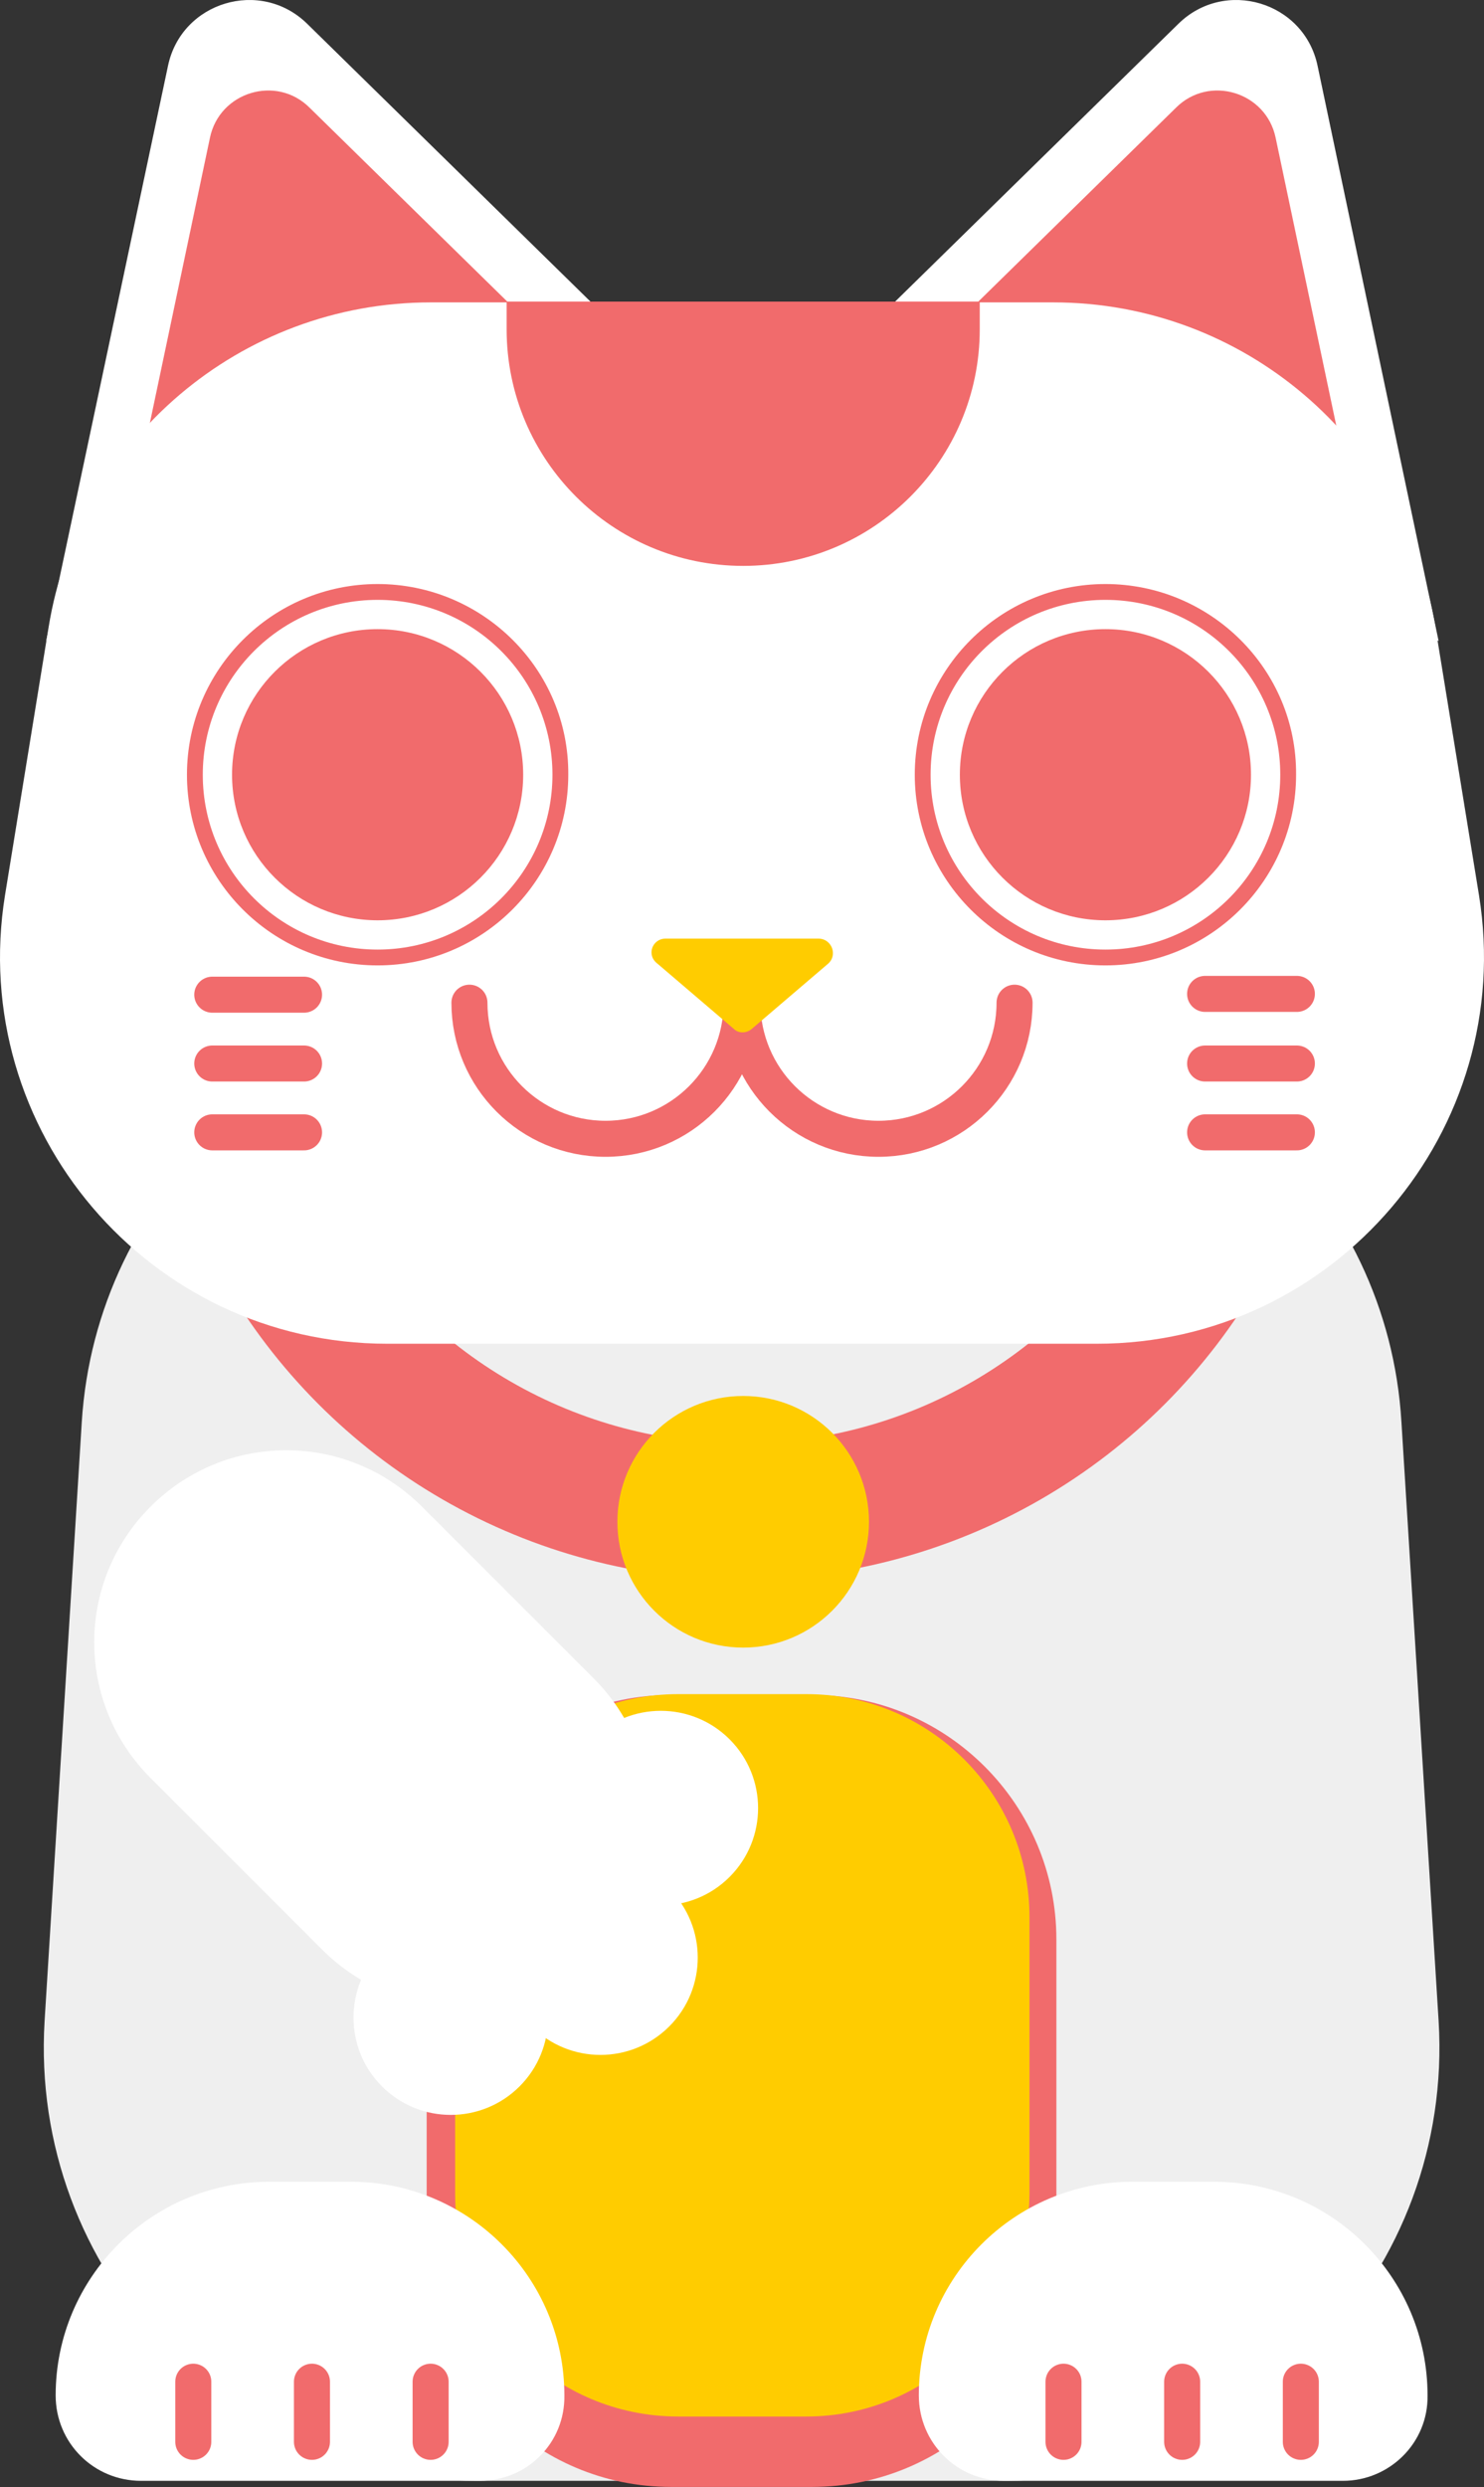 <?xml version="1.0" encoding="UTF-8" standalone="no"?>
<!-- Generator: Adobe Illustrator 21.0.2, SVG Export Plug-In . SVG Version: 6.00 Build 0)  -->

<svg
   xmlns:dc="http://purl.org/dc/elements/1.1/"
   xmlns:cc="http://creativecommons.org/ns#"
   xmlns:rdf="http://www.w3.org/1999/02/22-rdf-syntax-ns#"
   xmlns:svg="http://www.w3.org/2000/svg"
   xmlns="http://www.w3.org/2000/svg"
   xmlns:sodipodi="http://sodipodi.sourceforge.net/DTD/sodipodi-0.dtd"
   xmlns:inkscape="http://www.inkscape.org/namespaces/inkscape"
   version="1.1"
   x="0px"
   y="0px"
   viewBox="0 0 286.445 480"
   xml:space="preserve"
   id="svg2236"
   sodipodi:docname="meow_v4_stock.svg"
   width="286.445"
   height="480"
   inkscape:version="0.92.3 (2405546, 2018-03-11)"><rect x="0" y="0" width="286.445" height="480" fill="#333333" stroke="none"/><defs
   id="defs2240">
	
	
	
	
	
	
	
	
	
	
	
	
	
	
	
	
	
	
	
	
	
	
	
	
	
	
	
	
	
	
</defs><sodipodi:namedview
   pagecolor="#ffffff"
   bordercolor="#666666"
   borderopacity="1"
   objecttolerance="10"
   gridtolerance="10"
   guidetolerance="10"
   inkscape:pageopacity="0"
   inkscape:pageshadow="2"
   inkscape:window-width="1920"
   inkscape:window-height="1003"
   id="namedview2238"
   showgrid="false"
   inkscape:pagecheckerboard="true"
   fit-margin-top="0"
   fit-margin-left="0"
   fit-margin-right="0"
   fit-margin-bottom="0"
   inkscape:zoom="1.3874191"
   inkscape:cx="70.758975"
   inkscape:cy="239.04597"
   inkscape:window-x="-9"
   inkscape:window-y="-9"
   inkscape:window-maximized="1"
   inkscape:current-layer="svg2236"><inkscape:grid
     type="xygrid"
     id="grid2787"
     originx="-27.864"
     originy="-1.2" /></sodipodi:namedview>
<style
   type="text/css"
   id="style2062">
	.st0{fill:#EFEFEF;}
	.st1{fill:#F16B6C;}
	.st2{fill:#FFFFFF;}
	.st3{fill:none;stroke:#F16B6C;stroke-width:4.554;stroke-linecap:round;stroke-miterlimit:10;}
	.st4{fill:#FFCC00;}
</style>
<g
   id="svg8"
   inkscape:export-filename="C:\Users\dash\Documents\GitHub\defcon26-meow\art\meow_v1.png"
   inkscape:export-xdpi="96"
   inkscape:export-ydpi="96"
   inkscape:version="0.92.1 r15371"
   sodipodi:docname="meow_v3.svg"
   transform="translate(-27.864,141)">
	
		<sodipodi:namedview
   bordercolor="#666666"
   borderopacity="1.0"
   id="base"
   inkscape:current-layer="layer12"
   inkscape:cx="62.544425"
   inkscape:cy="233.65003"
   inkscape:document-units="cm"
   inkscape:guide-bbox="true"
   inkscape:lockguides="false"
   inkscape:object-nodes="false"
   inkscape:object-paths="false"
   inkscape:pagecheckerboard="true"
   inkscape:pageopacity="0.0"
   inkscape:pageshadow="2"
   inkscape:snap-intersection-paths="false"
   inkscape:snap-nodes="false"
   inkscape:snap-smooth-nodes="false"
   inkscape:snap-to-guides="true"
   inkscape:window-height="1048"
   inkscape:window-maximized="1"
   inkscape:window-width="1735"
   inkscape:window-x="1921"
   inkscape:window-y="0"
   inkscape:zoom="1.4142136"
   objecttolerance="10000"
   pagecolor="#ffffff"
   showgrid="false"
   showguides="false"
   units="cm">
		<sodipodi:guide
   id="guide4491"
   inkscape:locked="false"
   orientation="1,0"
   position="70.115,301.625" />
		<sodipodi:guide
   id="guide4493"
   inkscape:locked="false"
   orientation="1,0"
   position="129.812,326.095" />
		<inkscape:grid
   id="grid4495"
   type="xygrid" />
		<sodipodi:guide
   id="guide4499"
   inkscape:locked="false"
   orientation="0,1"
   position="-19.844,260.048" />
		<sodipodi:guide
   id="guide4501"
   inkscape:locked="false"
   orientation="0,1"
   position="-20.033,179.917" />
		<sodipodi:guide
   id="guide4503"
   inkscape:locked="false"
   orientation="0,1"
   position="-16.631,270.064" />
		<sodipodi:guide
   id="guide4512"
   inkscape:locked="false"
   orientation="0,1"
   position="-19.466,219.982" />
		<sodipodi:guide
   id="guide4514"
   inkscape:locked="false"
   orientation="-0.826,0.564"
   position="60.098,179.917">
			</sodipodi:guide>
		<sodipodi:guide
   id="guide4518"
   inkscape:locked="false"
   orientation="-0.826,-0.564"
   position="140.07,179.917">
			</sodipodi:guide>
		<sodipodi:guide
   id="guide4520"
   inkscape:locked="false"
   orientation="1,0"
   position="79.942,226.975" />
		<sodipodi:guide
   id="guide4522"
   inkscape:locked="false"
   orientation="1,0"
   position="119.937,202.364" />
		<sodipodi:guide
   id="guide4541"
   inkscape:locked="false"
   orientation="1,0"
   position="124.999,314.2" />
		<sodipodi:guide
   id="guide4543"
   inkscape:locked="false"
   orientation="1,0"
   position="74.835,302.683" />
		<sodipodi:guide
   id="guide4584"
   inkscape:locked="false"
   orientation="0,1"
   position="83.872,297" />
		<sodipodi:guide
   id="guide4586"
   inkscape:locked="false"
   orientation="0,1"
   position="44.675,230" />
		<sodipodi:guide
   id="guide4588"
   inkscape:locked="false"
   orientation="0,1"
   position="70.11,209.506" />
		<sodipodi:guide
   id="guide4590"
   inkscape:locked="false"
   orientation="0,1"
   position="63.22,249.93" />
		<sodipodi:guide
   id="guide4592"
   inkscape:locked="false"
   orientation="0,1"
   position="59.969,242.102" />
		<sodipodi:guide
   id="guide4594"
   inkscape:locked="false"
   orientation="1,0"
   position="88.034,219.982" />
		<sodipodi:guide
   id="guide4596"
   inkscape:locked="false"
   orientation="1,0"
   position="111.929,245.113" />
		<sodipodi:guide
   id="guide4598"
   inkscape:locked="false"
   orientation="1,0"
   position="93.927,245.113" />
		<sodipodi:guide
   id="guide4600"
   inkscape:locked="false"
   orientation="1,0"
   position="106.089,212.419" />
		<sodipodi:guide
   id="guide4612"
   inkscape:locked="false"
   orientation="0,1"
   position="88.026,238.43" />
		<sodipodi:guide
   id="guide4614"
   inkscape:locked="false"
   orientation="0,1"
   position="85.076,233.974" />
		<sodipodi:guide
   id="guide4669"
   inkscape:locked="false"
   orientation="0.597,0.802"
   position="91.88,214.376">
			</sodipodi:guide>
		<sodipodi:guide
   id="guide4692"
   inkscape:locked="false"
   orientation="1,0"
   position="100,239.566" />
		<sodipodi:guide
   id="guide4725"
   inkscape:locked="false"
   orientation="0,1"
   position="63.762,190.021" />
		<sodipodi:guide
   id="guide4727"
   inkscape:locked="false"
   orientation="0,1"
   position="84.298,194.991" />
	</sodipodi:namedview>
</g>
<path
   style="fill:#efefef;stroke-width:1.527"
   inkscape:connector-curvature="0"
   id="path2094"
   d="M 187.28,196.107 H 99.165 c -44.134,0 -80.632,34.36 -83.381,78.342 L 8.606,390.052 C 5.705,438.157 43.883,478.778 91.987,478.778 H 194.305 c 48.105,0 86.283,-40.622 83.381,-88.726 l -7.178,-115.604 C 267.913,230.467 231.414,196.107 187.28,196.107 Z"
   class="st0" /><circle
   style="fill:#f16b6c;stroke-width:1.527"
   id="circle2096"
   r="115.451"
   cy="189.388"
   cx="143.146"
   class="st1" /><circle
   style="fill:#efefef;stroke-width:1.527"
   id="circle2098"
   r="89.184"
   cy="189.388"
   cx="143.146"
   class="st0" /><path
   style="fill:#ffffff;stroke-width:1.527"
   inkscape:connector-curvature="0"
   id="path2100"
   d="M 277.686,123.721 254.321,12.699 C 251.725,0.329 236.454,-4.252 227.444,4.605 l -54.824,53.755 z"
   class="st2" /><path
   style="fill:#ffffff;stroke-width:1.527"
   inkscape:connector-curvature="0"
   id="path2102"
   d="M 8.912,123.721 32.429,12.699 C 35.026,0.329 50.297,-4.252 59.307,4.605 L 114.131,58.36 Z"
   class="st2" /><path
   style="fill:#f16b6c;stroke-width:1.527"
   inkscape:connector-curvature="0"
   id="path2104"
   d="M 23.725,106.312 40.523,26.596 c 1.833,-8.857 12.828,-12.217 19.242,-5.803 l 39.4,38.636 z"
   class="st1" /><path
   style="fill:#f16b6c;stroke-width:1.527"
   inkscape:connector-curvature="0"
   id="path2106"
   d="M 263.026,106.312 246.227,26.596 c -1.833,-8.857 -12.828,-12.217 -19.242,-5.803 l -39.4,38.636 z"
   class="st1" /><path
   style="fill:#ffffff;stroke-width:1.527"
   inkscape:connector-curvature="0"
   id="path2108"
   d="M 211.714,259.33 H 74.731 c -45.967,0 -81.09,-41.232 -73.76,-86.588 L 9.37,121.125 C 15.173,84.932 46.479,58.36 83.13,58.36 H 203.315 c 36.651,0 67.804,26.572 73.76,62.765 l 8.399,51.617 c 7.33,45.356 -27.794,86.588 -73.76,86.588 z"
   class="st2" /><g
   id="g2118"
   transform="matrix(1.527,0,0,1.527,-42.553,-37.696)">
		<g
   id="g2114">
			<path
   style="fill:#ffffff"
   inkscape:connector-curvature="0"
   id="path2110"
   d="m 75.6,145.7 c -6.2,0 -12,-2.4 -16.4,-6.8 -4.4,-4.4 -6.8,-10.2 -6.8,-16.4 0,-12.8 10.4,-23.1 23.1,-23.1 12.8,0 23.1,10.4 23.1,23.1 0,6.2 -2.4,12 -6.8,16.4 -4.2,4.4 -10,6.8 -16.2,6.8 0,0 0,0 0,0 z"
   class="st2" />
			<path
   style="fill:#f16b6c"
   inkscape:connector-curvature="0"
   id="path2112"
   d="m 75.6,100.5 c 12.2,0 22.1,9.9 22.1,22.1 0,12.2 -9.9,22.1 -22.1,22.1 -12.2,0 -22.1,-9.9 -22.1,-22.1 0,-12.2 9.9,-22.1 22.1,-22.1 m 0,-2 v 2 -2 0 c -13.3,0 -24.1,10.8 -24.1,24.1 0,13.3 10.8,24.1 24.1,24.1 13.3,0 24.1,-10.8 24.1,-24.1 C 99.8,109.3 88.9,98.5 75.6,98.5 Z"
   class="st1" />
		</g>
		<circle
   style="fill:#f16b6c"
   id="circle2116"
   r="18.4"
   cy="122.6"
   cx="75.6"
   class="st1" />
	</g><g
   id="g2128"
   transform="matrix(1.527,0,0,1.527,-42.553,-37.696)">
		<g
   id="g2124">
			<path
   style="fill:#ffffff"
   inkscape:connector-curvature="0"
   id="path2120"
   d="m 167.6,145.7 c -6.2,0 -12,-2.4 -16.4,-6.8 -4.4,-4.4 -6.8,-10.2 -6.8,-16.4 0,-6.2 2.4,-12 6.8,-16.4 4.4,-4.4 10.2,-6.8 16.4,-6.8 12.8,0 23.1,10.4 23.1,23.1 0.1,12.9 -10.3,23.3 -23.1,23.3 0,0 0,0 0,0 z"
   class="st2" />
			<path
   style="fill:#f16b6c"
   inkscape:connector-curvature="0"
   id="path2122"
   d="m 167.6,100.5 c 12.2,0 22.1,9.9 22.1,22.1 0,12.2 -9.9,22.1 -22.1,22.1 -12.2,0 -22.1,-9.9 -22.1,-22.1 0,-12.2 9.9,-22.1 22.1,-22.1 m 0,-2 v 2 -2 0 c -13.3,0 -24.1,10.8 -24.1,24.1 0,13.3 10.8,24.1 24.1,24.1 13.3,0 24.1,-10.8 24.1,-24.1 0.1,-13.3 -10.8,-24.1 -24.1,-24.1 z"
   class="st1" />
		</g>
		<circle
   style="fill:#f16b6c"
   id="circle2126"
   r="18.4"
   cy="122.6"
   cx="167.6"
   class="st1" />
	</g><g
   id="g2142"
   transform="matrix(1.527,0,0,1.527,-42.553,-37.696)">
		<g
   id="g2132">
			<line
   style="fill:none;stroke:#f16b6c;stroke-width:4.554;stroke-linecap:round;stroke-miterlimit:10"
   id="line2130"
   y2="167.8"
   x2="54.7"
   y1="167.8"
   x1="66.3"
   class="st3" />
		</g>
		<g
   id="g2136">
			<line
   style="fill:none;stroke:#f16b6c;stroke-width:4.554;stroke-linecap:round;stroke-miterlimit:10"
   id="line2134"
   y2="159.1"
   x2="54.7"
   y1="159.1"
   x1="66.3"
   class="st3" />
		</g>
		<g
   id="g2140">
			<line
   style="fill:none;stroke:#f16b6c;stroke-width:4.554;stroke-linecap:round;stroke-miterlimit:10"
   id="line2138"
   y2="150.4"
   x2="54.7"
   y1="150.4"
   x1="66.3"
   class="st3" />
		</g>
	</g><g
   id="g2156"
   transform="matrix(1.527,0,0,1.527,-42.553,-37.696)">
		<g
   id="g2146">
			<line
   style="fill:none;stroke:#f16b6c;stroke-width:4.554;stroke-linecap:round;stroke-miterlimit:10"
   id="line2144"
   y2="167.8"
   x2="180.2"
   y1="167.8"
   x1="191.8"
   class="st3" />
		</g>
		<g
   id="g2150">
			<line
   style="fill:none;stroke:#f16b6c;stroke-width:4.554;stroke-linecap:round;stroke-miterlimit:10"
   id="line2148"
   y2="159.1"
   x2="180.2"
   y1="159.1"
   x1="191.8"
   class="st3" />
		</g>
		<g
   id="g2154">
			<line
   style="fill:none;stroke:#f16b6c;stroke-width:4.554;stroke-linecap:round;stroke-miterlimit:10"
   id="line2152"
   y2="150.3"
   x2="180.2"
   y1="150.3"
   x1="191.8"
   class="st3" />
		</g>
	</g><path
   style="fill:none;stroke:#f16b6c;stroke-width:6.954;stroke-linecap:round;stroke-miterlimit:10"
   inkscape:connector-curvature="0"
   id="path2158"
   d="m 143.146,193.511 c 0,14.508 -11.759,26.267 -26.267,26.267 -14.508,0 -26.267,-11.759 -26.267,-26.267"
   class="st3" /><path
   style="fill:none;stroke:#f16b6c;stroke-width:6.954;stroke-linecap:round;stroke-miterlimit:10"
   inkscape:connector-curvature="0"
   id="path2160"
   d="m 195.832,193.511 c 0,14.508 -11.759,26.267 -26.267,26.267 -14.508,0 -26.267,-11.759 -26.267,-26.267"
   class="st3" /><path
   style="fill:#ffcc00;stroke-width:1.527"
   inkscape:connector-curvature="0"
   id="path2162"
   d="m 128.486,181.141 h 29.474 c 2.596,0 3.818,3.207 1.833,4.887 l -14.66,12.522 c -1.069,0.916 -2.596,0.916 -3.512,0 l -14.66,-12.522 c -2.291,-1.68 -1.069,-4.887 1.527,-4.887 z"
   class="st4" /><path
   style="fill:#f16b6c;stroke-width:1.527"
   inkscape:connector-curvature="0"
   id="path2164"
   d="m 143.452,109.213 v 0 c -25.198,0 -45.661,-20.464 -45.661,-45.661 v -5.345 h 91.322 v 5.345 c 0,25.198 -20.464,45.661 -45.661,45.661 z"
   class="st1" /><circle
   style="fill:#ffcc00;stroke-width:1.527"
   id="circle2166"
   r="24.281"
   cy="293.69"
   cx="143.452"
   class="st4" /><g
   id="g2172"
   transform="matrix(1.527,0,0,1.527,-42.553,-37.696)">
		<path
   style="fill:#f16b6c"
   inkscape:connector-curvature="0"
   id="path2168"
   d="M 130.5,339 H 112.7 C 95.6,339 81.8,325.1 81.8,308.1 v -38.3 c 0,-17.1 13.9,-30.9 30.9,-30.9 h 17.8 c 17.1,0 30.9,13.9 30.9,30.9 v 38.3 c 0.1,17.1 -13.8,30.9 -30.9,30.9 z"
   class="st1" />
		<path
   style="fill:#ffcc00"
   inkscape:connector-curvature="0"
   id="path2170"
   d="M 129.8,330.1 H 113.6 C 98,330.1 85.4,317.5 85.4,301.9 V 267 c 0,-15.6 12.6,-28.2 28.2,-28.2 h 16.2 c 15.6,0 28.2,12.6 28.2,28.2 v 34.9 c -0.1,15.6 -12.7,28.2 -28.2,28.2 z"
   class="st4" />
	</g><path
   style="fill:#ffffff;stroke-width:1.527"
   inkscape:connector-curvature="0"
   id="path2174"
   d="M 92.598,478.778 H 27.237 c -9.163,0 -16.493,-7.33 -16.493,-16.493 v 0 c 0,-22.754 18.478,-41.232 41.232,-41.232 h 15.729 c 22.754,0 41.232,18.478 41.232,41.232 v 0 c 0.153,9.163 -7.178,16.493 -16.34,16.493 z"
   class="st2" /><path
   style="fill:#ffffff;stroke-width:1.527"
   inkscape:connector-curvature="0"
   id="path2176"
   d="m 259.208,478.778 h -65.361 c -9.163,0 -16.493,-7.33 -16.493,-16.493 v 0 c 0,-22.754 18.478,-41.232 41.232,-41.232 h 15.729 c 22.754,0 41.232,18.478 41.232,41.232 v 0 c 0.153,9.163 -7.33,16.493 -16.34,16.493 z"
   class="st2" /><g
   id="g2188"
   transform="matrix(1.527,0,0,1.527,-42.553,-37.696)">
		
			<circle
   style="fill:#ffffff"
   r="12.3"
   id="ellipse2178"
   cy="272.1"
   cx="103.8"
   class="st2"
   transform="matrix(0.707,-0.707,0.707,0.707,-161.994,153.112)" />
		<g
   id="g2184">
			
				<circle
   style="fill:#ffffff"
   r="12.3"
   id="ellipse2180"
   cy="279.7"
   cx="84.9"
   class="st2"
   transform="matrix(0.707,-0.707,0.707,0.707,-172.925,141.957)" />
			
				<circle
   style="fill:#ffffff"
   r="12.3"
   id="ellipse2182"
   cy="253.2"
   cx="111.4"
   class="st2"
   transform="matrix(0.707,-0.707,0.707,0.707,-146.376,152.954)" />
		</g>
		<path
   style="fill:#ffffff"
   inkscape:connector-curvature="0"
   id="path2186"
   d="M 68.6,271.1 46.9,249.4 c -9.5,-9.5 -9.5,-24.8 0,-34.3 v 0 c 9.5,-9.5 24.8,-9.5 34.3,0 l 21.7,21.7 c 9.5,9.5 9.5,24.8 0,34.3 v 0 c -9.5,9.5 -24.8,9.5 -34.3,0 z"
   class="st2" />
	</g><g
   id="g2206"
   transform="matrix(1.527,0,0,1.527,-42.553,-37.696)">
		<g
   id="g2196">
			<line
   style="fill:none;stroke:#f16b6c;stroke-width:4.554;stroke-linecap:round;stroke-miterlimit:10"
   id="line2194"
   y2="333.3"
   x2="82.3"
   y1="325.7"
   x1="82.3"
   class="st3" />
		</g>
		<g
   id="g2200">
			<line
   style="fill:none;stroke:#f16b6c;stroke-width:4.554;stroke-linecap:round;stroke-miterlimit:10"
   id="line2198"
   y2="333.3"
   x2="67.3"
   y1="325.7"
   x1="67.3"
   class="st3" />
		</g>
		<g
   id="g2204">
			<line
   style="fill:none;stroke:#f16b6c;stroke-width:4.554;stroke-linecap:round;stroke-miterlimit:10"
   id="line2202"
   y2="333.3"
   x2="52.3"
   y1="325.7"
   x1="52.3"
   class="st3" />
		</g>
	</g><g
   id="g2220"
   transform="matrix(1.527,0,0,1.527,-42.553,-37.696)">
		<g
   id="g2210">
			<line
   style="fill:none;stroke:#f16b6c;stroke-width:4.554;stroke-linecap:round;stroke-miterlimit:10"
   id="line2208"
   y2="333.3"
   x2="192.3"
   y1="325.7"
   x1="192.3"
   class="st3" />
		</g>
		<g
   id="g2214">
			<line
   style="fill:none;stroke:#f16b6c;stroke-width:4.554;stroke-linecap:round;stroke-miterlimit:10"
   id="line2212"
   y2="333.3"
   x2="177.3"
   y1="325.7"
   x1="177.3"
   class="st3" />
		</g>
		<g
   id="g2218">
			<line
   style="fill:none;stroke:#f16b6c;stroke-width:4.554;stroke-linecap:round;stroke-miterlimit:10"
   id="line2216"
   y2="333.3"
   x2="162.3"
   y1="325.7"
   x1="162.3"
   class="st3" />
		</g>
	</g>
<g
   id="Layer_3"
   transform="translate(-27.864,141)">
</g>
</svg>